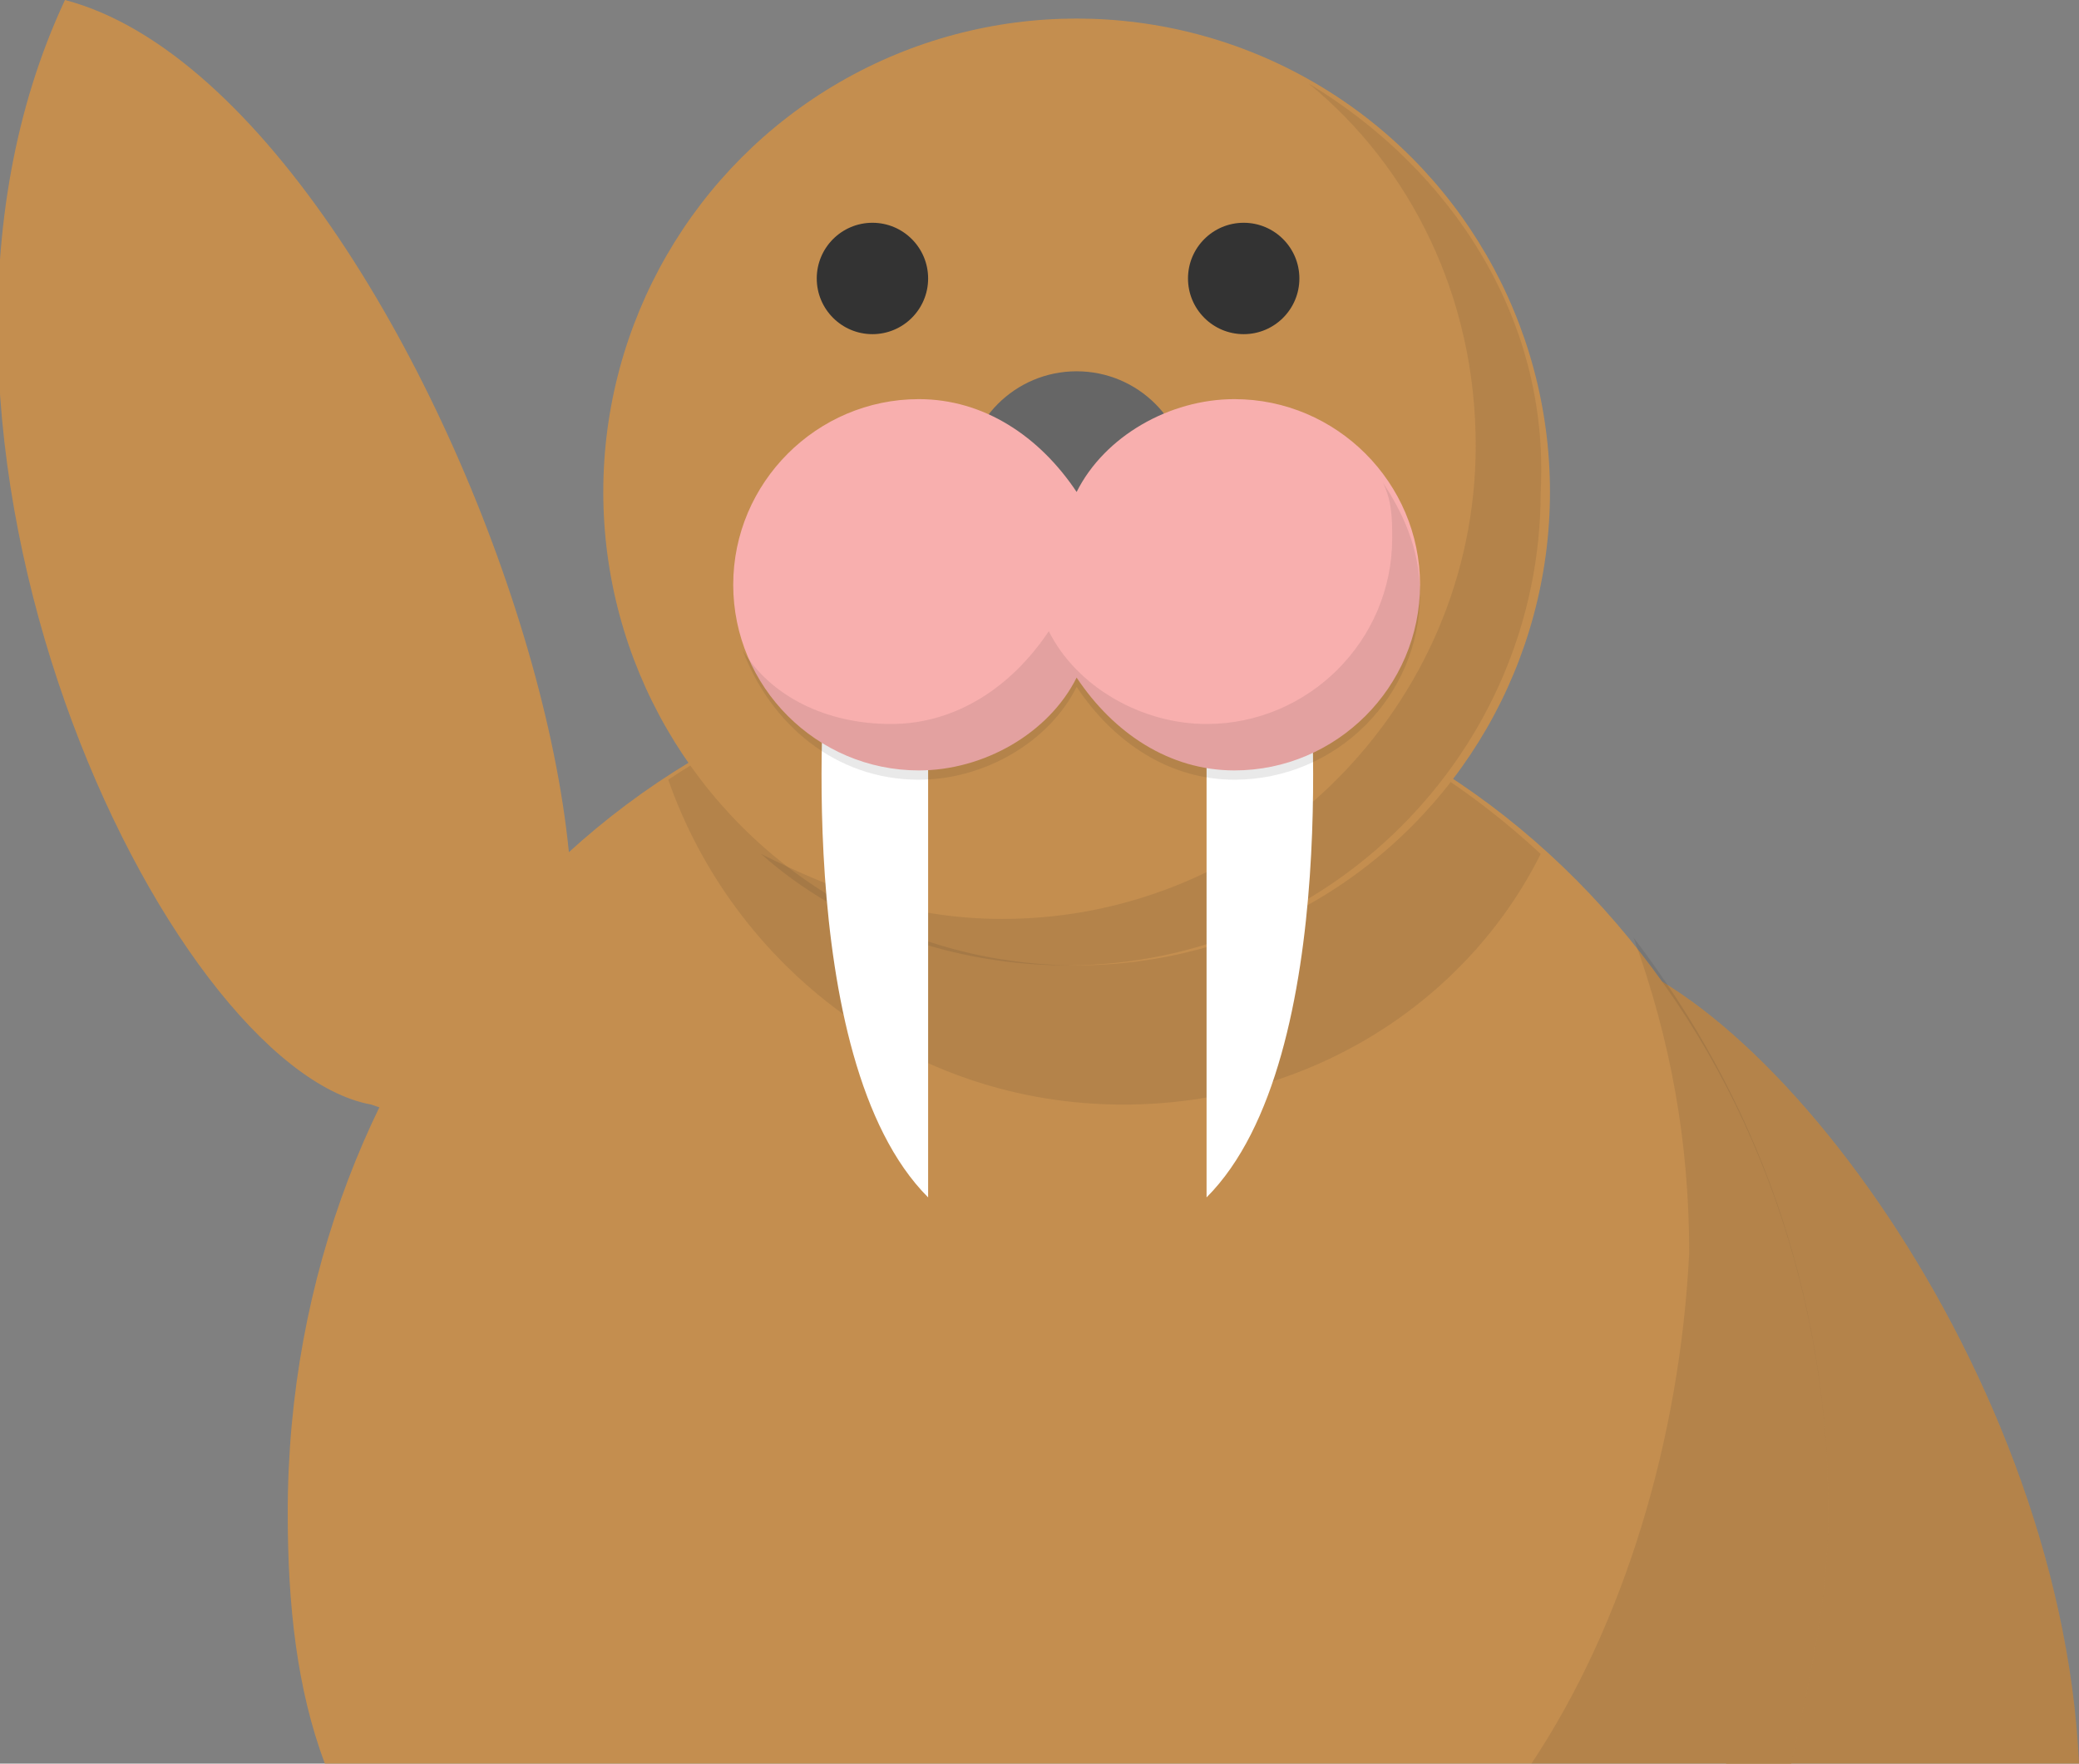 <svg id="Layer_1" xmlns="http://www.w3.org/2000/svg" viewBox="0 0 22.4 19"><rect x="0" y="0" width="22.4" height="19" fill="#808080" stroke="none"/><style>.st0{fill:#c48e4f}.st1{fill:#231f20}.st1,.st2{opacity:.1}.st3{fill:#231f20}.st4{fill:#fff}.st5{fill:#666}.st6{fill:#f8afae}.st7{fill:#333}</style><path class="st0" d="M22.4 19c-.2-4.4-3.7-8.8-5.6-8.8-3.6-.6-1.3 5.4 1.8 8.8h3.8z"/><path class="st1" d="M22.4 19c-.2-4.4-3.7-8.8-5.6-8.8-3.6-.6-1.3 5.4 1.8 8.8h3.8z"/><path class="st0" d="M19.3 19c.2-.9.4-1.8.4-2.7 0-5.1-3.7-9.2-8.3-9.2-4.6 0-8.3 4.1-8.3 9.2 0 1 .1 1.9.4 2.7h15.8z"/><path class="st2 st3" d="M12.1 11.9c2 0 3.7-1.1 4.5-2.7-1.4-1.3-3.2-2.1-5.2-2.1-1.5 0-3 .5-4.2 1.3.7 2 2.6 3.5 4.9 3.5zm4.4 7.1h2.8c.2-.9.4-1.8.4-2.7 0-2.4-.8-4.5-2.1-6.2.4 1.1.6 2.2.6 3.4-.1 2-.7 4-1.7 5.5z"/><path class="st0" d="M.7 0C-1.5 4.7 1.8 11.5 4 11.9 8.7 13.6 4.9 1.1.7 0z"/><circle class="st0" cx="11.6" cy="5.3" r="5.1"/><path class="st2 st3" d="M14.1.9c1.1.9 1.8 2.3 1.8 3.9 0 2.8-2.3 5.1-5.1 5.1-1 0-1.8-.3-2.6-.7.9.8 2.1 1.2 3.3 1.2 2.8 0 5.1-2.3 5.1-5.1.1-1.9-1-3.5-2.5-4.4z"/><path class="st4" d="M8.9 7.1s-.4 4.3 1.1 5.8V7.5m4.1-.4s.4 4.3-1.1 5.8V7.5"/><circle class="st5" cx="11.6" cy="5.2" r="1.2"/><path class="st6" d="M13.3 4.3c-.7 0-1.4.4-1.7 1-.4-.6-1-1-1.7-1-1.1 0-2 .9-2 2s.9 2 2 2c.7 0 1.4-.4 1.7-1 .4.6 1 1 1.7 1 1.1 0 2-.9 2-2s-.9-2-2-2z"/><path class="st2 st3" d="M14.9 5.2c.1.2.1.4.1.6 0 1.1-.9 2-2 2-.7 0-1.4-.4-1.7-1-.4.6-1 1-1.7 1S8.3 7.5 8 7c.3.8 1 1.4 1.9 1.4.7 0 1.4-.4 1.7-1 .4.6 1 1 1.7 1 1.1 0 2-.9 2-2 0-.5-.2-.9-.4-1.2z"/><circle class="st7" cx="9.4" cy="3" r=".6"/><circle class="st7" cx="13.4" cy="3" r=".6"/></svg>